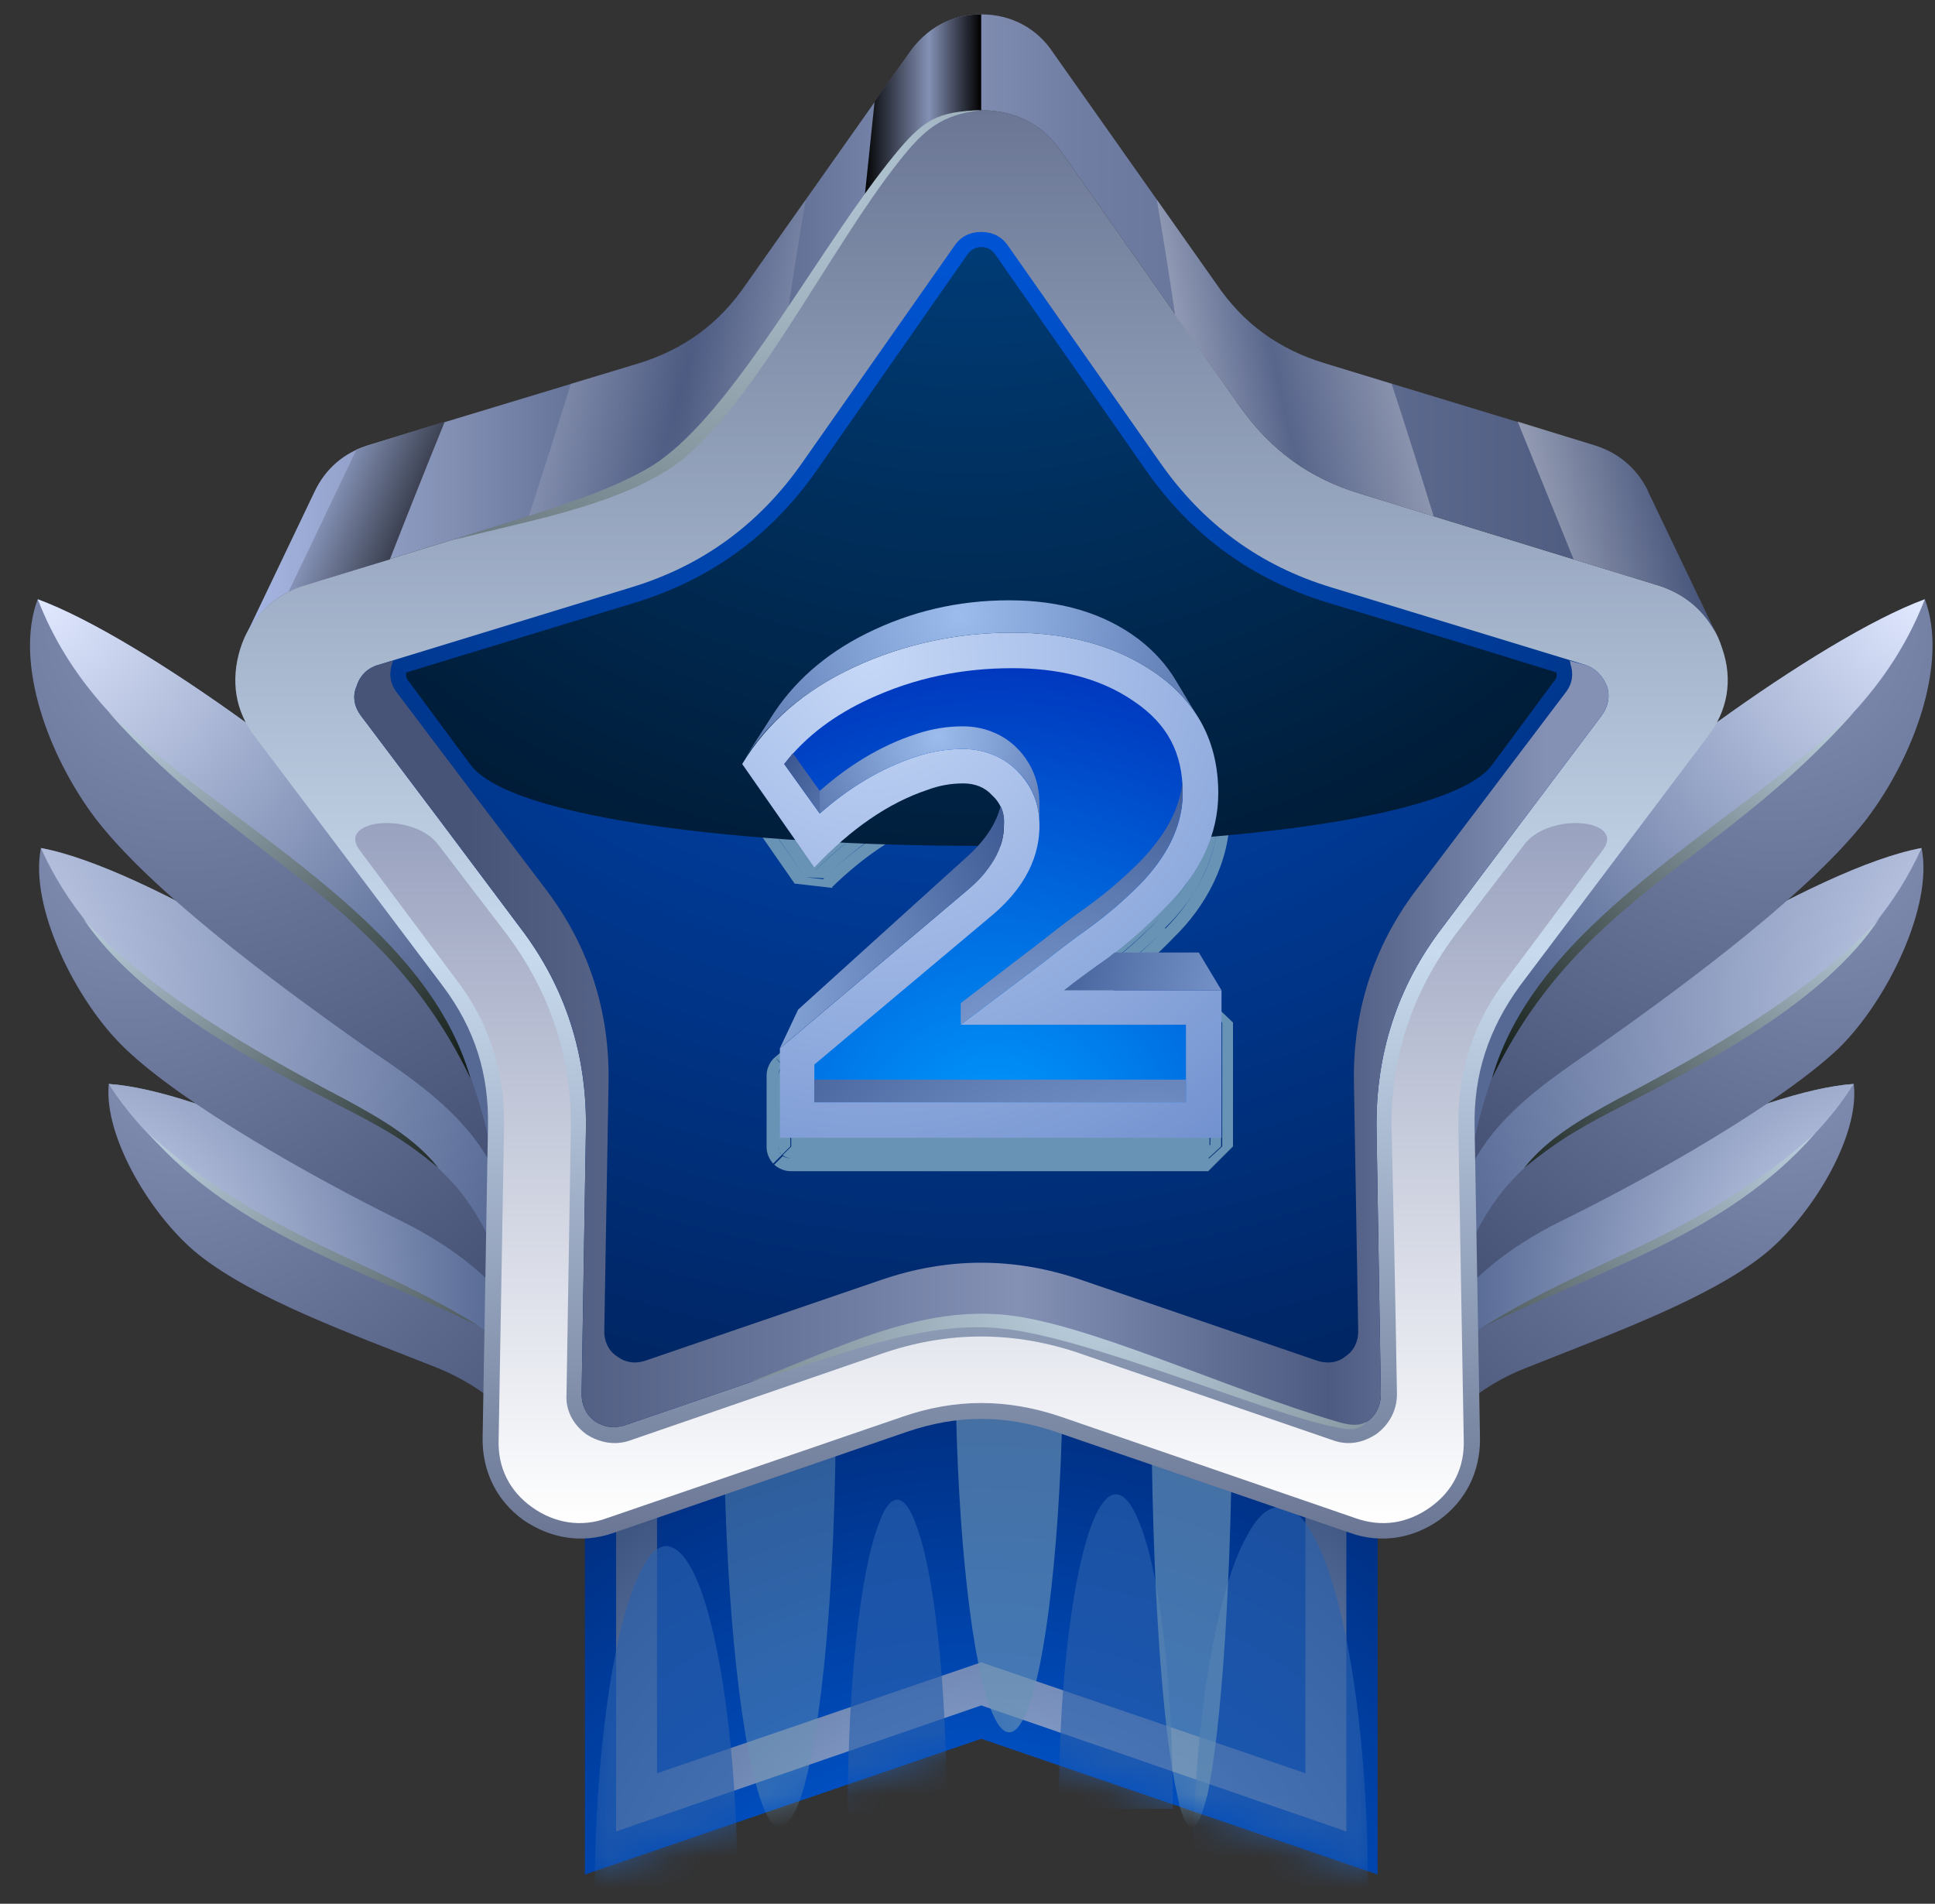<svg width="62" height="61" viewBox="0 0 62 61" fill="none" xmlns="http://www.w3.org/2000/svg">
<rect x="0" y="0" width="62" height="61" fill="#333333" stroke="none"/>
<path d="M18.74 37.147H44.141V60.063L31.441 55.714L18.74 60.063V37.147Z" fill="url(#paint0_radial_545_8272)"/>
<path fill-rule="evenodd" clip-rule="evenodd" d="M43.139 38.148V58.682L31.44 54.645L19.74 58.682V38.148H43.139ZM21.052 39.459V56.819L31.44 53.264L41.828 56.819V39.459H21.052Z" fill="url(#paint1_radial_545_8272)"/>
<mask id="mask0_545_8272" style="mask-type:luminance" maskUnits="userSpaceOnUse" x="18" y="37" width="27" height="24">
<path d="M18.75 37.157H44.144V60.077L31.447 55.707L18.75 60.077V37.157Z" fill="white"/>
</mask>
<g mask="url(#mask0_545_8272)">
<path style="mix-blend-mode:screen" opacity="0.65" d="M22.226 50.399C21.95 49.847 21.674 49.571 21.363 49.537C21.363 51.538 21.363 55.852 21.363 60.856C22.122 60.856 22.882 60.856 23.641 60.856C23.641 56.163 23.054 52.09 22.226 50.399ZM21.363 49.537C20.949 49.537 20.673 50.054 20.5 50.399C19.672 52.09 19.051 56.163 19.051 60.856C19.833 60.856 20.604 60.856 21.363 60.856C21.363 55.852 21.363 51.538 21.363 49.537Z" fill="url(#paint2_linear_545_8272)"/>
<path style="mix-blend-mode:screen" opacity="0.65" d="M29.336 48.812C29.164 48.329 28.957 48.053 28.75 48.053C28.75 49.813 28.75 53.678 28.75 58.096C29.279 58.096 29.808 58.096 30.337 58.096C30.337 53.92 29.923 50.296 29.336 48.812ZM28.75 48.053C28.474 48.053 28.267 48.501 28.163 48.812C27.576 50.296 27.162 53.92 27.162 58.096C27.691 58.096 28.221 58.096 28.75 58.096C28.75 53.678 28.75 49.813 28.75 48.053Z" fill="url(#paint3_linear_545_8272)"/>
<path style="mix-blend-mode:screen" opacity="0.65" d="M42.07 49.191C41.76 48.605 41.415 48.294 41.035 48.294C41.035 50.434 41.035 55.127 41.035 60.546C41.978 60.546 42.91 60.546 43.831 60.546C43.831 55.438 43.106 51.02 42.07 49.191ZM41.035 48.294C40.517 48.26 40.172 48.812 39.965 49.191C38.93 51.02 38.205 55.438 38.205 60.546C39.148 60.546 40.092 60.546 41.035 60.546C41.035 55.127 41.035 50.434 41.035 48.294Z" fill="url(#paint4_linear_545_8272)"/>
<path style="mix-blend-mode:screen" opacity="0.65" d="M36.443 48.639C36.236 48.156 35.995 47.88 35.753 47.88C35.753 49.64 35.788 53.54 35.788 57.958C36.386 57.958 36.984 57.958 37.582 57.958C37.582 53.782 37.133 50.158 36.443 48.639ZM35.753 47.88C35.442 47.88 35.201 48.329 35.063 48.639C34.407 50.158 33.924 53.782 33.924 57.958C34.522 57.958 35.132 57.958 35.753 57.958C35.753 57.958 35.764 57.958 35.788 57.958C35.788 53.54 35.753 49.64 35.753 47.88Z" fill="url(#paint5_linear_545_8272)"/>
<path style="mix-blend-mode:multiply" opacity="0.45" d="M25.676 57.543C25.469 58.165 25.228 58.51 24.986 58.544C24.986 56.163 25.02 50.986 25.02 45.085C25.596 45.085 26.182 45.085 26.781 45.085C26.781 50.675 26.332 55.507 25.676 57.543ZM24.986 58.544C24.675 58.544 24.468 57.958 24.33 57.543C23.675 55.507 23.191 50.675 23.191 45.085C23.79 45.085 24.388 45.085 24.986 45.085C24.986 45.085 24.997 45.085 25.02 45.085C25.02 50.986 24.986 56.163 24.986 58.544Z" fill="url(#paint6_linear_545_8272)"/>
<path style="mix-blend-mode:multiply" opacity="0.65" d="M38.687 57.509C38.515 58.164 38.377 58.51 38.204 58.544C38.204 56.128 38.204 50.813 38.204 44.739C38.641 44.739 39.067 44.739 39.481 44.739C39.481 50.468 39.136 55.438 38.687 57.509ZM38.204 58.544C37.962 58.544 37.79 57.923 37.721 57.509C37.238 55.438 36.893 50.468 36.893 44.739C37.33 44.739 37.767 44.739 38.204 44.739C38.204 50.813 38.204 56.128 38.204 58.544Z" fill="url(#paint7_linear_545_8272)"/>
<path style="mix-blend-mode:multiply" opacity="0.65" d="M32.993 54.61C32.786 55.162 32.578 55.507 32.337 55.507C32.337 53.367 32.337 48.674 32.337 43.324C32.912 43.324 33.487 43.324 34.062 43.324C34.062 48.398 33.614 52.781 32.993 54.61ZM32.337 55.507C32.026 55.507 31.819 54.955 31.681 54.61C31.06 52.781 30.611 48.398 30.611 43.324C31.186 43.324 31.762 43.324 32.337 43.324C32.337 48.674 32.337 53.367 32.337 55.507Z" fill="url(#paint8_linear_545_8272)"/>
</g>
<path d="M14.702 39.459C15.254 39.839 16.497 40.667 16.738 41.737C17.256 43.842 17.981 45.878 19.189 48.294C17.912 47.466 17.084 46.12 16.221 45.257C15.6 44.636 14.806 44.153 14.046 43.842C11.251 42.738 8.179 41.633 6.385 40.218C4.866 39.011 3.313 36.422 3.486 34.731C6.523 34.938 12.459 37.906 14.702 39.459Z" fill="url(#paint9_radial_545_8272)"/>
<path d="M14.492 42.048C10.005 39.839 5.829 38.389 3.482 34.731C6.519 34.938 12.456 37.906 14.699 39.459C15.251 39.839 16.493 40.667 16.735 41.737C17.115 43.325 17.632 44.843 18.357 46.5C18.15 46.12 17.805 45.499 17.529 44.947C16.701 43.29 16.148 42.876 14.492 42.048Z" fill="url(#paint10_radial_545_8272)"/>
<path style="mix-blend-mode:screen" d="M15.357 42.496C11.94 40.356 8.454 39.632 4.762 36.319C7.557 39.528 11.595 40.667 15.357 42.496Z" fill="url(#paint11_radial_545_8272)"/>
<path d="M12.977 39.183C9.94 37.699 5.833 35.352 4.004 33.592C2.416 32.074 0.932 29.037 1.312 27.173C4.694 27.794 11.562 32.177 13.943 34.179C14.15 34.386 14.427 34.627 14.737 34.904C15.393 35.525 15.772 36.284 15.876 37.147C16.187 39.183 16.497 41.012 17.049 42.841C15.979 40.943 14.323 39.873 12.977 39.183Z" fill="url(#paint12_radial_545_8272)"/>
<path d="M11.662 35.697C6.244 32.902 2.965 30.831 1.309 27.173C4.691 27.794 11.559 32.177 13.94 34.179C14.147 34.386 14.423 34.628 14.734 34.904C15.389 35.525 15.769 36.284 15.873 37.147C16.183 39.183 16.494 41.012 17.046 42.841C16.011 40.633 15.769 39.425 14.665 38.079C14.009 37.319 12.835 36.284 11.662 35.697Z" fill="url(#paint13_radial_545_8272)"/>
<path style="mix-blend-mode:screen" d="M14.045 37.423C13.286 36.457 12.181 35.835 11.043 35.214C8.144 33.696 4.761 31.763 2.656 29.416C4.451 32.108 8.247 34.075 10.939 35.456C12.078 36.042 12.941 36.491 14.045 37.423Z" fill="url(#paint14_radial_545_8272)"/>
<path d="M15.944 37.768C15.15 35.801 13.148 34.524 11.733 33.558C8.592 31.349 4.831 28.519 3.071 26.241C1.552 24.239 0.448 21.237 1.207 19.201C4.589 20.443 11.388 25.482 13.735 28.139C14.287 28.795 14.943 30.072 15.15 30.831C15.288 31.452 15.391 32.039 15.495 32.591C15.633 33.523 15.702 34.42 15.771 35.318C15.817 36.169 15.874 36.986 15.944 37.768Z" fill="url(#paint15_radial_545_8272)"/>
<path d="M15.945 37.768C15.393 35.145 14.876 33.074 12.771 30.831C8.077 25.861 3.211 24.343 1.209 19.201C4.591 20.443 11.39 25.482 13.737 28.139C14.289 28.795 14.945 30.072 15.152 30.831C15.29 31.452 15.393 32.039 15.497 32.591C15.635 33.523 15.704 34.42 15.739 35.318C15.807 36.169 15.877 36.986 15.945 37.768Z" fill="url(#paint16_radial_545_8272)"/>
<path style="mix-blend-mode:screen" d="M15.078 34.558C13.629 29.485 7.486 26.621 3.482 22.824C7.762 27.656 12.283 28.761 15.078 34.558Z" fill="url(#paint17_radial_545_8272)"/>
<path d="M48.18 39.459C47.628 39.839 46.42 40.667 46.144 41.737C45.626 43.842 44.901 45.878 43.693 48.294C44.97 47.466 45.799 46.12 46.661 45.257C47.283 44.636 48.076 44.153 48.87 43.842C51.631 42.738 54.703 41.633 56.497 40.218C58.016 39.011 59.603 36.422 59.396 34.731C56.394 34.938 50.423 37.906 48.18 39.459Z" fill="url(#paint18_radial_545_8272)"/>
<path d="M48.386 42.048C52.872 39.839 57.083 38.389 59.395 34.731C56.392 34.938 50.422 37.906 48.178 39.459C47.626 39.839 46.418 40.667 46.142 41.737C45.763 43.325 45.279 44.843 44.555 46.5C44.727 46.12 45.072 45.499 45.349 44.947C46.177 43.29 46.729 42.876 48.386 42.048Z" fill="url(#paint19_radial_545_8272)"/>
<path style="mix-blend-mode:screen" d="M47.56 42.496C50.943 40.356 54.428 39.632 58.156 36.319C55.36 39.528 51.288 40.667 47.56 42.496Z" fill="url(#paint20_radial_545_8272)"/>
<path d="M49.905 39.183C52.942 37.699 57.049 35.352 58.913 33.592C60.466 32.074 61.95 29.037 61.57 27.173C58.188 27.794 51.32 32.177 48.973 34.179C48.732 34.386 48.456 34.628 48.179 34.904C47.489 35.525 47.11 36.284 47.006 37.147C46.73 39.183 46.385 41.012 45.867 42.841C46.903 40.943 48.559 39.873 49.905 39.183Z" fill="url(#paint21_radial_545_8272)"/>
<path d="M51.251 35.697C56.635 32.902 59.913 30.831 61.57 27.173C58.188 27.794 51.32 32.177 48.973 34.179C48.732 34.386 48.456 34.628 48.179 34.904C47.489 35.525 47.11 36.284 47.006 37.147C46.73 39.183 46.385 41.012 45.867 42.841C46.868 40.633 47.11 39.425 48.214 38.079C48.87 37.319 50.043 36.284 51.251 35.697Z" fill="url(#paint22_radial_545_8272)"/>
<path style="mix-blend-mode:screen" d="M48.836 37.423C49.595 36.457 50.7 35.835 51.839 35.214C54.737 33.696 58.12 31.763 60.225 29.416C58.465 32.108 54.634 34.075 51.942 35.456C50.803 36.042 49.975 36.491 48.836 37.423Z" fill="url(#paint23_radial_545_8272)"/>
<path d="M46.973 37.768C47.732 35.801 49.768 34.524 51.149 33.558C54.289 31.349 58.051 28.519 59.811 26.241C61.33 24.239 62.434 21.237 61.675 19.201C58.292 20.443 51.494 25.482 49.147 28.139C48.595 28.795 47.939 30.072 47.766 30.831C47.594 31.452 47.49 32.039 47.421 32.591C47.249 33.523 47.18 34.42 47.145 35.318C47.076 36.169 47.019 36.986 46.973 37.768Z" fill="url(#paint24_radial_545_8272)"/>
<path d="M46.973 37.768C47.49 35.145 48.008 33.074 50.113 30.831C54.841 25.861 59.673 24.343 61.675 19.201C58.292 20.443 51.494 25.482 49.147 28.139C48.595 28.795 47.939 30.072 47.766 30.831C47.594 31.452 47.49 32.039 47.421 32.591C47.249 33.523 47.18 34.42 47.145 35.318C47.076 36.169 47.019 36.986 46.973 37.768Z" fill="url(#paint25_radial_545_8272)"/>
<path style="mix-blend-mode:screen" d="M47.803 34.558C49.252 29.485 55.395 26.621 59.399 22.824C55.119 27.656 50.598 28.761 47.803 34.558Z" fill="url(#paint26_radial_545_8272)"/>
<path d="M33.996 4.844L39.725 13.023C40.725 14.438 41.968 15.335 43.59 15.819L53.115 18.752C54.151 19.063 54.875 19.787 55.186 20.788C55.531 21.789 55.358 22.79 54.703 23.618L48.698 31.59C47.697 32.971 47.214 34.42 47.248 36.111L47.421 46.12C47.421 47.155 46.972 48.087 46.109 48.708C45.281 49.295 44.246 49.468 43.279 49.123L33.823 45.878C32.201 45.326 30.683 45.326 29.06 45.878L19.639 49.123C18.638 49.468 17.637 49.295 16.774 48.708C15.911 48.087 15.463 47.155 15.463 46.12L15.635 36.111C15.67 34.42 15.221 32.971 14.186 31.59L8.181 23.618C7.525 22.79 7.387 21.789 7.698 20.788C8.008 19.787 8.767 19.063 9.768 18.752L19.294 15.819C20.916 15.335 22.193 14.438 23.159 13.023L28.888 4.844C29.475 3.981 30.406 3.532 31.442 3.532C32.512 3.532 33.409 3.981 33.996 4.844Z" fill="url(#paint27_linear_545_8272)"/>
<path d="M30.578 7.881L25.711 14.818C24.331 16.797 22.502 18.131 20.224 18.821L12.114 21.306C11.768 21.41 11.527 21.651 11.423 21.996C11.285 22.307 11.354 22.652 11.561 22.928C13.264 25.183 14.967 27.449 16.669 29.727C18.119 31.625 18.809 33.799 18.774 36.181C18.728 39.011 18.682 41.84 18.636 44.67C18.636 45.016 18.774 45.326 19.05 45.533C19.361 45.74 19.672 45.775 20.017 45.671L28.058 42.91C30.313 42.128 32.568 42.128 34.822 42.91L42.864 45.671C43.209 45.775 43.554 45.74 43.83 45.533C44.106 45.326 44.244 45.016 44.244 44.67C44.198 41.84 44.152 39.011 44.106 36.181C44.072 33.799 44.762 31.625 46.211 29.727L51.319 22.928C51.526 22.652 51.595 22.307 51.492 21.996C51.354 21.651 51.112 21.41 50.801 21.306C48.087 20.478 45.371 19.649 42.657 18.821C40.379 18.131 38.55 16.797 37.169 14.818L32.303 7.881C32.096 7.57 31.785 7.432 31.44 7.432C31.095 7.432 30.785 7.57 30.578 7.881Z" fill="url(#paint28_radial_545_8272)"/>
<g style="mix-blend-mode:multiply">
<path d="M25.36 36.767V34.455L31.192 29.554C32.089 28.795 32.538 28.001 32.538 27.139C32.538 26.655 32.377 26.253 32.055 25.931C31.733 25.609 31.33 25.448 30.847 25.448C30.41 25.448 29.996 25.517 29.605 25.655C28.397 26.034 27.223 26.794 26.119 27.898L24.221 25.171C24.98 23.998 26.084 23.101 27.499 22.41C29.052 21.72 30.709 21.375 32.434 21.375C34.16 21.375 35.61 21.755 36.783 22.549C38.025 23.446 38.647 24.585 38.647 26.138C38.647 27.311 38.094 28.485 37.059 29.52C36.484 30.095 35.897 30.601 35.299 31.038C34.701 31.499 34.229 31.855 33.884 32.108L32.987 32.798H38.75V36.767H25.36Z" fill="#6993B5"/>
<path fill-rule="evenodd" clip-rule="evenodd" d="M24.805 37.32C24.989 37.136 25.081 37.044 25.081 37.044C25.012 36.974 24.943 36.871 24.943 36.767C24.943 36.767 24.817 36.767 24.563 36.767C24.563 36.974 24.667 37.182 24.805 37.32ZM24.563 36.767C24.817 36.767 24.943 36.767 24.943 36.767C24.943 36.008 24.943 35.249 24.943 34.49C24.943 34.49 24.817 34.49 24.563 34.49C24.563 35.249 24.563 36.008 24.563 36.767ZM24.84 33.868C24.667 34.007 24.563 34.248 24.563 34.455V34.49C24.817 34.49 24.943 34.49 24.943 34.49V34.455C24.943 34.352 25.012 34.248 25.081 34.179C25.081 34.179 25.001 34.075 24.84 33.868ZM24.84 33.868C25.024 34.075 25.116 34.179 25.116 34.179C27.071 32.523 29.015 30.877 30.948 29.244C30.948 29.244 30.868 29.152 30.706 28.968C28.751 30.601 26.795 32.235 24.84 33.868ZM30.706 28.968C30.868 29.152 30.948 29.244 30.948 29.244C30.971 29.244 30.983 29.244 30.983 29.244C30.983 29.244 30.891 29.152 30.706 28.968ZM30.706 28.968C30.891 29.152 30.983 29.244 30.983 29.244C31.638 28.692 32.191 27.932 32.156 27.139C32.156 27.139 32.029 27.139 31.776 27.139C31.776 27.794 31.362 28.416 30.706 28.968ZM31.776 27.139C32.029 27.139 32.156 27.139 32.156 27.139C32.156 26.759 32.053 26.448 31.811 26.172C31.811 26.172 31.719 26.264 31.535 26.448C31.707 26.655 31.776 26.828 31.776 27.139ZM31.535 26.448C31.719 26.264 31.811 26.172 31.811 26.172C31.811 26.172 31.799 26.172 31.776 26.172C31.776 26.172 31.696 26.264 31.535 26.448ZM31.5 26.448C31.684 26.264 31.776 26.172 31.776 26.172C31.535 25.931 31.224 25.793 30.845 25.793C30.845 25.793 30.845 25.931 30.845 26.207C31.121 26.207 31.328 26.276 31.5 26.448ZM30.845 26.207C30.845 25.931 30.845 25.793 30.845 25.793C30.453 25.793 30.074 25.862 29.706 26C29.706 26 29.752 26.115 29.844 26.345C30.166 26.253 30.499 26.207 30.845 26.207ZM29.844 26.345C29.752 26.115 29.706 26 29.706 26C29.706 26 29.74 26.115 29.809 26.345C29.832 26.345 29.844 26.345 29.844 26.345ZM29.809 26.345C29.74 26.115 29.706 26 29.706 26C28.463 26.414 27.359 27.208 26.392 28.14C26.392 28.14 26.485 28.232 26.669 28.416C27.601 27.518 28.636 26.759 29.809 26.345ZM25.461 28.312L26.669 28.45V28.416C26.485 28.232 26.392 28.14 26.392 28.14V28.174L25.806 28.105C25.806 28.105 25.691 28.174 25.461 28.312ZM25.461 28.312C25.691 28.174 25.806 28.105 25.806 28.105C25.162 27.185 24.517 26.276 23.873 25.378C23.873 25.378 23.77 25.448 23.563 25.586C24.207 26.506 24.84 27.415 25.461 28.312ZM23.563 24.723C23.39 24.964 23.355 25.309 23.563 25.586C23.77 25.448 23.873 25.378 23.873 25.378V25.344C23.77 25.241 23.804 25.068 23.873 24.93C23.873 24.93 23.77 24.861 23.563 24.723ZM23.563 24.723C23.77 24.861 23.873 24.93 23.873 24.93C24.701 23.653 25.978 22.687 27.324 22.065C27.324 22.065 27.267 21.939 27.152 21.686C25.737 22.341 24.425 23.342 23.563 24.723ZM27.152 21.686C27.267 21.939 27.324 22.065 27.324 22.065C27.324 22.065 27.324 22.054 27.324 22.031C27.324 22.031 27.278 21.916 27.186 21.686C27.163 21.686 27.152 21.686 27.152 21.686ZM27.186 21.686C27.278 21.916 27.324 22.031 27.324 22.031C28.912 21.306 30.672 20.927 32.398 20.927C32.398 20.927 32.398 20.8 32.398 20.547C30.637 20.547 28.808 20.927 27.186 21.686ZM32.398 20.547C32.398 20.8 32.398 20.927 32.398 20.927C32.421 20.927 32.432 20.927 32.432 20.927C32.432 20.927 32.432 20.8 32.432 20.547C32.432 20.547 32.421 20.547 32.398 20.547ZM32.432 20.547C32.432 20.8 32.432 20.927 32.432 20.927C33.985 20.927 35.642 21.272 36.953 22.203C36.953 22.203 37.034 22.1 37.195 21.893C35.745 20.892 34.054 20.547 32.432 20.547ZM37.195 21.893C37.034 22.1 36.953 22.203 36.953 22.203C36.976 22.203 36.988 22.203 36.988 22.203C36.988 22.203 37.057 22.1 37.195 21.893ZM38.851 23.688C38.472 22.963 37.85 22.341 37.195 21.893C37.057 22.1 36.988 22.203 36.988 22.203C37.609 22.652 38.161 23.204 38.506 23.895C38.851 24.55 39.024 25.344 39.024 26.069C39.024 26.069 39.15 26.069 39.404 26.069C39.404 25.309 39.231 24.447 38.851 23.688ZM39.404 26.069C39.15 26.069 39.024 26.069 39.024 26.069C39.024 26.092 39.024 26.103 39.024 26.103C39.024 26.103 39.15 26.103 39.404 26.103C39.404 26.103 39.404 26.092 39.404 26.069ZM39.404 26.103C39.15 26.103 39.024 26.103 39.024 26.103C39.024 27.518 38.265 28.83 37.333 29.762C37.333 29.762 37.425 29.854 37.609 30.038C38.61 29.071 39.404 27.656 39.404 26.103ZM37.609 30.038C37.425 29.854 37.333 29.762 37.333 29.762C36.781 30.314 36.194 30.866 35.538 31.315C35.538 31.315 35.619 31.418 35.78 31.625C36.435 31.142 37.057 30.624 37.609 30.038ZM35.78 31.625C35.619 31.418 35.538 31.315 35.538 31.315C35.538 31.315 35.619 31.43 35.78 31.66C35.78 31.637 35.78 31.625 35.78 31.625ZM35.78 31.66C35.619 31.43 35.538 31.315 35.538 31.315C35.216 31.568 34.894 31.809 34.572 32.039C34.572 32.039 34.813 32.028 35.297 32.005C35.331 31.97 35.09 32.143 35.78 31.66ZM35.297 32.005C34.514 32.258 34.123 32.385 34.123 32.385C35.665 32.385 37.195 32.385 38.713 32.385C38.713 32.385 38.713 32.258 38.713 32.005C37.563 32.005 36.424 32.005 35.297 32.005ZM35.849 33.178C35.366 33.178 34.883 33.178 34.399 33.178C34.169 33.178 33.928 33.178 33.675 33.178C33.559 33.178 33.444 33.178 33.329 33.178C33.26 33.178 33.203 33.178 33.157 33.178C33.134 33.178 33.099 33.178 33.053 33.178C33.053 33.178 33.042 33.178 33.019 33.178C33.019 33.178 33.007 33.178 32.984 33.178C33.191 33.799 32.674 32.315 32.743 32.453C32.743 32.453 32.662 32.35 32.501 32.143C32.398 31.867 33.398 34.8 32.984 33.558C33.007 33.558 33.019 33.558 33.019 33.558C33.042 33.558 33.053 33.558 33.053 33.558C33.099 33.558 33.134 33.558 33.157 33.558C33.203 33.558 33.26 33.558 33.329 33.558C33.444 33.558 33.559 33.558 33.675 33.558C33.928 33.558 34.169 33.558 34.399 33.558C34.883 33.558 35.366 33.558 35.849 33.558C36.539 33.558 37.241 33.558 37.954 33.558C38.207 33.305 38.334 33.178 38.334 33.178C37.505 33.178 36.677 33.178 35.849 33.178ZM35.538 31.315C35.469 31.223 35.389 31.119 35.297 31.004C34.836 31.372 34.365 31.729 33.882 32.074C34.112 32.074 34.342 32.062 34.572 32.039C34.894 31.809 35.216 31.568 35.538 31.315ZM39.507 32.764L38.713 32.005C38.713 32.258 38.713 32.385 38.713 32.385L39.127 32.764C39.127 32.764 39.254 32.764 39.507 32.764ZM39.507 32.764C39.254 32.764 39.127 32.764 39.127 32.764C39.127 34.099 39.127 35.422 39.127 36.733C39.127 36.733 39.254 36.733 39.507 36.733C39.507 35.422 39.507 34.099 39.507 32.764ZM38.713 37.527L39.507 36.733C39.254 36.733 39.127 36.733 39.127 36.733L38.713 37.113C38.713 37.113 38.713 37.251 38.713 37.527ZM38.713 37.527C38.713 37.251 38.713 37.113 38.713 37.113C34.25 37.113 29.786 37.113 25.323 37.113C25.323 37.113 25.323 37.251 25.323 37.527C29.786 37.527 34.25 37.527 38.713 37.527ZM25.323 37.527C25.323 37.251 25.323 37.113 25.323 37.113C25.219 37.113 25.116 37.078 25.047 37.009C25.047 37.009 24.955 37.101 24.77 37.285C24.909 37.423 25.116 37.527 25.323 37.527ZM25.047 37.009C25.139 36.917 25.231 36.825 25.323 36.733C25.208 36.733 25.081 36.733 24.943 36.733C24.943 36.837 24.978 36.94 25.047 37.009ZM24.943 36.733C25.081 36.733 25.208 36.733 25.323 36.733C25.323 35.974 25.323 35.214 25.323 34.455C25.208 34.455 25.081 34.455 24.943 34.455C24.943 35.214 24.943 35.974 24.943 36.733ZM25.081 34.145C25.012 34.214 24.943 34.317 24.943 34.455C25.081 34.455 25.208 34.455 25.323 34.455V34.421C25.254 34.329 25.173 34.237 25.081 34.145ZM25.081 34.145C25.173 34.237 25.265 34.329 25.357 34.421C27.29 32.787 29.234 31.154 31.19 29.52C31.121 29.428 31.04 29.336 30.948 29.244C28.992 30.877 27.037 32.511 25.081 34.145ZM30.948 29.244C31.04 29.336 31.121 29.428 31.19 29.52C31.19 29.52 31.201 29.52 31.224 29.52C31.132 29.428 31.04 29.324 30.948 29.209C30.948 29.209 30.948 29.221 30.948 29.244ZM30.948 29.209C31.04 29.324 31.132 29.428 31.224 29.52C31.914 28.933 32.536 28.105 32.536 27.139C32.421 27.139 32.294 27.139 32.156 27.139C32.156 27.932 31.638 28.657 30.948 29.209ZM32.156 27.139C32.294 27.139 32.421 27.139 32.536 27.139C32.536 27.116 32.536 27.104 32.536 27.104C32.421 27.104 32.294 27.104 32.156 27.104C32.156 27.104 32.156 27.116 32.156 27.139ZM32.156 27.104C32.294 27.104 32.421 27.104 32.536 27.104C32.57 26.655 32.398 26.207 32.053 25.896C31.96 25.988 31.868 26.08 31.776 26.172C32.053 26.414 32.156 26.724 32.156 27.104ZM31.776 26.172C31.868 26.08 31.96 25.988 32.053 25.896C31.742 25.586 31.293 25.413 30.845 25.413C30.845 25.528 30.845 25.655 30.845 25.793C31.224 25.793 31.535 25.931 31.776 26.172ZM30.845 25.793C30.845 25.655 30.845 25.528 30.845 25.413C30.407 25.413 29.993 25.482 29.602 25.62C29.648 25.735 29.683 25.85 29.706 25.965C30.074 25.85 30.453 25.793 30.845 25.793ZM29.706 25.965C29.683 25.85 29.648 25.735 29.602 25.62C29.602 25.62 29.591 25.62 29.568 25.62C29.614 25.735 29.66 25.85 29.706 25.965ZM29.706 25.965C29.66 25.85 29.614 25.735 29.568 25.62C28.256 26.034 27.117 26.897 26.116 27.863C26.209 27.955 26.3 28.047 26.392 28.14C27.359 27.208 28.463 26.379 29.706 25.965ZM25.806 28.105L26.392 28.14C26.3 28.047 26.209 27.955 26.116 27.863C26.001 27.932 25.898 28.013 25.806 28.105ZM25.806 28.105C25.898 28.013 26.001 27.932 26.116 27.863C25.472 26.966 24.84 26.057 24.218 25.137C24.103 25.206 24 25.287 23.908 25.378C24.529 26.276 25.162 27.185 25.806 28.105ZM23.873 24.93C23.804 25.033 23.804 25.206 23.873 25.344L23.908 25.378C24 25.287 24.103 25.206 24.218 25.137C24.103 25.068 23.988 24.999 23.873 24.93ZM23.873 24.895C23.988 24.987 24.103 25.068 24.218 25.137C25.012 23.929 26.186 22.997 27.497 22.41C27.428 22.273 27.37 22.146 27.324 22.031C25.978 22.652 24.736 23.618 23.873 24.895ZM27.324 22.031C27.37 22.146 27.428 22.273 27.497 22.41C27.497 22.387 27.497 22.376 27.497 22.376C27.451 22.261 27.405 22.146 27.359 22.031C27.336 22.031 27.324 22.031 27.324 22.031ZM27.359 22.031C27.405 22.146 27.451 22.261 27.497 22.376C29.05 21.686 30.741 21.306 32.432 21.306C32.432 21.191 32.432 21.065 32.432 20.927C30.672 20.927 28.912 21.306 27.359 22.031ZM32.432 20.927C32.432 21.065 32.432 21.191 32.432 21.306C33.951 21.306 35.504 21.651 36.746 22.514C36.815 22.399 36.896 22.296 36.988 22.203C35.642 21.272 33.985 20.927 32.432 20.927ZM36.988 22.203C36.896 22.296 36.815 22.399 36.746 22.514C36.746 22.514 36.758 22.514 36.781 22.514C36.85 22.422 36.919 22.319 36.988 22.203ZM38.506 23.86C38.161 23.17 37.609 22.618 36.988 22.203C36.919 22.319 36.85 22.422 36.781 22.514C37.333 22.928 37.85 23.446 38.161 24.067C38.506 24.688 38.644 25.378 38.644 26.069C38.759 26.069 38.886 26.069 39.024 26.069C39.024 25.344 38.886 24.55 38.506 23.86ZM39.024 26.069C38.886 26.069 38.759 26.069 38.644 26.069C38.644 26.069 38.644 26.08 38.644 26.103C38.759 26.103 38.886 26.103 39.024 26.103C39.024 26.08 39.024 26.069 39.024 26.069ZM39.024 26.103C38.886 26.103 38.759 26.103 38.644 26.103C38.644 27.38 37.954 28.588 37.057 29.485C37.149 29.555 37.241 29.635 37.333 29.727C38.299 28.795 39.024 27.518 39.024 26.103ZM37.333 29.727C37.241 29.635 37.149 29.555 37.057 29.485C37.149 29.578 37.241 29.669 37.333 29.762C37.333 29.762 37.333 29.75 37.333 29.727ZM37.333 29.762C37.241 29.669 37.149 29.578 37.057 29.485C36.528 30.038 35.952 30.544 35.331 31.004C35.4 31.096 35.469 31.2 35.538 31.315C36.194 30.831 36.781 30.314 37.333 29.762ZM35.538 31.315C35.469 31.2 35.4 31.096 35.331 31.004C35.331 31.004 35.32 31.004 35.297 31.004C35.389 31.119 35.469 31.223 35.538 31.315ZM35.297 31.004C35.228 30.912 35.159 30.808 35.09 30.693C34.606 31.061 34.123 31.418 33.64 31.763C33.732 31.855 33.813 31.959 33.882 32.074C34.365 31.729 34.836 31.372 35.297 31.004ZM34.606 32.039C34.353 32.039 34.112 32.051 33.882 32.074C34.112 32.074 34.342 32.062 34.572 32.039H34.606ZM34.606 32.039C34.376 32.062 34.146 32.074 33.916 32.074C33.617 32.304 33.318 32.534 33.019 32.764C33.41 32.626 33.79 32.499 34.158 32.385C34.319 32.269 34.468 32.154 34.606 32.039ZM33.019 32.764C32.927 32.672 32.846 32.569 32.777 32.453C32.708 32.315 33.226 33.765 33.019 33.144C33.042 33.144 33.053 33.144 33.053 33.144C33.076 33.144 33.088 33.144 33.088 33.144C33.134 33.144 33.168 33.144 33.191 33.144C33.237 33.144 33.295 33.144 33.364 33.144C33.479 33.144 33.594 33.144 33.709 33.144C33.962 33.144 34.204 33.144 34.434 33.144C34.917 33.144 35.4 33.144 35.883 33.144C36.712 33.144 37.54 33.144 38.368 33.144C38.483 33.029 38.61 32.902 38.748 32.764C36.838 32.764 34.928 32.764 33.019 32.764ZM34.158 32.385C33.79 32.499 33.41 32.626 33.019 32.764C34.928 32.764 36.838 32.764 38.748 32.764C38.748 32.649 38.748 32.523 38.748 32.385C37.229 32.385 35.699 32.385 34.158 32.385ZM39.162 32.764L38.748 32.385C38.748 32.523 38.748 32.649 38.748 32.764C38.886 32.764 39.024 32.764 39.162 32.764ZM39.162 32.764C39.024 32.764 38.886 32.764 38.748 32.764C38.748 34.075 38.748 35.398 38.748 36.733C38.886 36.733 39.024 36.733 39.162 36.733C39.162 35.398 39.162 34.075 39.162 32.764ZM38.748 37.113L39.162 36.733C39.024 36.733 38.886 36.733 38.748 36.733C38.748 36.871 38.748 36.998 38.748 37.113ZM38.748 37.113C38.748 36.998 38.748 36.871 38.748 36.733C34.284 36.733 29.821 36.733 25.357 36.733C25.357 36.871 25.357 36.998 25.357 37.113C29.821 37.113 34.284 37.113 38.748 37.113ZM25.357 37.113C25.357 36.998 25.357 36.871 25.357 36.733C25.265 36.825 25.173 36.917 25.081 37.009C25.15 37.078 25.254 37.113 25.357 37.113ZM25.357 36.733C25.495 36.595 25.622 36.468 25.737 36.353C25.737 35.778 25.737 35.203 25.737 34.628C25.622 34.559 25.495 34.501 25.357 34.455C25.357 35.214 25.357 35.974 25.357 36.733ZM38.748 36.733C38.633 36.595 38.506 36.468 38.368 36.353C34.158 36.353 29.947 36.353 25.737 36.353C25.622 36.468 25.495 36.595 25.357 36.733C29.821 36.733 34.284 36.733 38.748 36.733ZM25.357 34.421V34.455C25.495 34.501 25.622 34.559 25.737 34.628H25.771C25.633 34.559 25.495 34.49 25.357 34.421ZM25.392 34.421C25.507 34.49 25.633 34.547 25.771 34.593C27.681 33.006 29.591 31.418 31.5 29.831C31.408 29.715 31.316 29.612 31.224 29.52C29.268 31.154 27.324 32.787 25.392 34.421ZM31.224 29.52C31.316 29.612 31.408 29.715 31.5 29.831C31.5 29.831 31.5 29.819 31.5 29.796C31.408 29.704 31.328 29.612 31.259 29.52C31.236 29.52 31.224 29.52 31.224 29.52ZM31.259 29.52C31.328 29.612 31.408 29.704 31.5 29.796C32.26 29.175 32.984 28.243 32.984 27.104C32.846 27.104 32.708 27.104 32.57 27.104C32.57 28.07 31.949 28.933 31.259 29.52ZM32.57 27.104C32.708 27.104 32.846 27.104 32.984 27.104C32.984 26.587 32.777 26 32.363 25.62C32.271 25.712 32.179 25.804 32.087 25.896C32.432 26.207 32.605 26.655 32.57 27.104ZM32.087 25.896C32.179 25.804 32.271 25.712 32.363 25.62C32.363 25.62 32.363 25.609 32.363 25.586C32.271 25.678 32.179 25.77 32.087 25.862C32.087 25.885 32.087 25.896 32.087 25.896ZM32.087 25.862C32.179 25.77 32.271 25.678 32.363 25.586C31.983 25.206 31.397 24.999 30.879 24.999C30.879 25.137 30.879 25.275 30.879 25.413C31.328 25.413 31.776 25.551 32.087 25.862ZM30.879 25.413C30.879 25.275 30.879 25.137 30.879 24.999C30.396 24.999 29.947 25.102 29.499 25.241C29.545 25.355 29.591 25.471 29.637 25.586C30.028 25.471 30.442 25.413 30.879 25.413ZM29.637 25.586C29.591 25.471 29.545 25.355 29.499 25.241C29.545 25.355 29.579 25.482 29.602 25.62C29.625 25.62 29.637 25.609 29.637 25.586ZM29.602 25.62C29.579 25.482 29.545 25.355 29.499 25.241C28.808 25.482 28.153 25.793 27.531 26.207C27.232 26.414 26.945 26.633 26.669 26.863C26.577 26.932 26.485 27.012 26.392 27.104C26.346 27.15 26.289 27.208 26.22 27.277C26.197 27.461 26.174 27.656 26.151 27.863C27.152 26.897 28.291 26.034 29.602 25.62ZM26.151 27.863C26.174 27.656 26.197 27.461 26.22 27.277C25.714 26.564 25.219 25.85 24.736 25.137C24.575 25.137 24.414 25.137 24.253 25.137C24.874 26.034 25.507 26.943 26.151 27.863ZM24.253 25.102C24.414 25.125 24.575 25.137 24.736 25.137C24.782 25.045 24.828 24.964 24.874 24.895C24.978 24.792 25.081 24.654 25.185 24.516C25.415 24.263 25.668 24.033 25.944 23.826C26.462 23.377 27.048 23.032 27.704 22.756C27.635 22.618 27.578 22.491 27.531 22.376C26.22 22.997 25.047 23.895 24.253 25.102ZM27.531 22.376C27.578 22.491 27.635 22.618 27.704 22.756C27.704 22.733 27.704 22.721 27.704 22.721C27.658 22.606 27.601 22.491 27.531 22.376ZM27.531 22.376C27.601 22.491 27.658 22.606 27.704 22.721C29.188 22.031 30.81 21.686 32.467 21.72C32.467 21.582 32.467 21.444 32.467 21.306C30.776 21.306 29.084 21.686 27.531 22.376ZM32.467 21.306C32.467 21.444 32.467 21.582 32.467 21.72C33.916 21.686 35.4 22.031 36.574 22.825C36.643 22.733 36.712 22.629 36.781 22.514C35.538 21.651 33.985 21.306 32.467 21.306ZM36.781 22.514C36.712 22.629 36.643 22.733 36.574 22.825C36.643 22.733 36.723 22.629 36.815 22.514C36.792 22.514 36.781 22.514 36.781 22.514ZM38.196 24.033C37.885 23.411 37.367 22.928 36.815 22.514C36.723 22.629 36.643 22.733 36.574 22.825C37.126 23.204 37.574 23.688 37.85 24.24C38.161 24.792 38.265 25.413 38.265 26.069C38.403 26.069 38.541 26.069 38.679 26.069C38.679 25.378 38.541 24.654 38.196 24.033ZM38.679 26.069C38.541 26.069 38.403 26.069 38.265 26.069C38.299 27.242 37.678 28.347 36.815 29.175C36.907 29.267 36.999 29.359 37.091 29.451C37.989 28.588 38.679 27.38 38.679 26.069ZM37.091 29.451C36.999 29.359 36.907 29.267 36.815 29.175C36.815 29.198 36.815 29.209 36.815 29.209C36.907 29.301 36.999 29.393 37.091 29.485C37.091 29.485 37.091 29.474 37.091 29.451ZM37.091 29.485C36.999 29.393 36.907 29.301 36.815 29.209C36.286 29.738 35.722 30.233 35.124 30.693C35.193 30.785 35.274 30.889 35.366 31.004C35.987 30.544 36.562 30.038 37.091 29.485ZM35.366 31.004C35.274 30.889 35.193 30.785 35.124 30.693C35.193 30.785 35.262 30.889 35.331 31.004C35.354 31.004 35.366 31.004 35.366 31.004ZM35.331 31.97C34.848 32.016 34.606 32.039 34.606 32.039C34.468 32.154 34.33 32.258 34.192 32.35C34.192 32.35 34.572 32.223 35.331 31.97ZM33.916 32.074C33.847 31.959 33.767 31.855 33.675 31.763C33.744 31.878 33.824 31.982 33.916 32.074ZM33.916 32.074C33.824 31.982 33.744 31.878 33.675 31.763C33.375 31.993 33.076 32.223 32.777 32.453C32.869 32.545 32.95 32.649 33.019 32.764C33.318 32.534 33.617 32.304 33.916 32.074ZM34.192 32.35C33.801 32.488 33.41 32.626 33.019 32.764C33.41 32.626 33.79 32.499 34.158 32.385L34.192 32.35ZM38.782 32.73C38.644 32.868 38.518 32.994 38.403 33.109C38.541 32.994 38.667 32.868 38.782 32.73ZM38.782 32.73C38.667 32.868 38.541 32.994 38.403 33.109C38.403 34.168 38.403 35.226 38.403 36.284C38.541 36.422 38.667 36.549 38.782 36.664C38.782 35.352 38.782 34.041 38.782 32.73ZM38.782 36.664C38.667 36.549 38.541 36.422 38.403 36.284V36.319C38.541 36.434 38.667 36.56 38.782 36.698C38.782 36.698 38.782 36.687 38.782 36.664ZM25.806 36.319C25.806 36.319 25.932 36.181 26.186 35.905C26.186 35.536 26.186 35.157 26.186 34.766C25.932 34.651 25.806 34.593 25.806 34.593C25.806 35.168 25.806 35.744 25.806 36.319ZM38.403 36.319C38.403 36.319 38.276 36.181 38.023 35.905C34.066 35.905 30.12 35.905 26.186 35.905C25.932 36.181 25.806 36.319 25.806 36.319C29.993 36.319 34.192 36.319 38.403 36.319ZM25.806 34.593C25.806 34.593 25.932 34.651 26.186 34.766C25.932 34.628 25.806 34.559 25.806 34.559V34.593ZM25.806 34.593C25.806 34.593 25.932 34.662 26.186 34.8C28.049 33.236 29.913 31.671 31.776 30.107C31.615 29.923 31.535 29.831 31.535 29.831C29.625 31.418 27.715 33.006 25.806 34.593ZM31.535 29.831C31.535 29.831 31.615 29.923 31.776 30.107C31.615 29.9 31.535 29.796 31.535 29.796C31.535 29.796 31.535 29.808 31.535 29.831ZM31.535 29.796C31.535 29.796 31.615 29.9 31.776 30.107C32.191 29.762 32.57 29.347 32.881 28.864C33.191 28.381 33.398 27.76 33.398 27.104C33.145 27.104 33.019 27.104 33.019 27.104C33.019 28.243 32.294 29.175 31.535 29.796ZM33.019 27.104C33.019 27.104 33.145 27.104 33.398 27.104C33.398 26.483 33.157 25.793 32.674 25.344C32.49 25.528 32.398 25.62 32.398 25.62C32.812 26 33.019 26.587 33.019 27.104ZM32.398 25.62C32.398 25.62 32.49 25.528 32.674 25.344C32.674 25.344 32.674 25.332 32.674 25.309C32.49 25.494 32.398 25.586 32.398 25.586C32.398 25.609 32.398 25.62 32.398 25.62ZM32.398 25.586C32.398 25.586 32.49 25.494 32.674 25.309C32.225 24.861 31.535 24.619 30.914 24.619C30.914 24.872 30.914 24.999 30.914 24.999C31.431 24.999 32.018 25.206 32.398 25.586ZM30.914 24.999C30.914 24.999 30.914 24.872 30.914 24.619C30.396 24.619 29.913 24.723 29.43 24.861C29.499 25.114 29.533 25.241 29.533 25.241C29.982 25.102 30.43 24.999 30.914 24.999ZM29.533 25.241C29.533 25.241 29.499 25.114 29.43 24.861C29.43 24.861 29.418 24.861 29.395 24.861C29.487 25.114 29.533 25.241 29.533 25.241ZM26.427 27.104C26.519 27.012 26.611 26.932 26.703 26.863C26.979 26.633 27.267 26.414 27.566 26.207C28.187 25.793 28.843 25.482 29.533 25.241C29.533 25.241 29.487 25.114 29.395 24.861C28.67 25.102 27.98 25.482 27.359 25.896C27.06 26.103 26.761 26.322 26.462 26.552C26.416 26.598 26.369 26.644 26.323 26.69C26.277 27.081 26.255 27.277 26.255 27.277C26.323 27.208 26.381 27.15 26.427 27.104ZM26.255 27.277C26.255 27.277 26.277 27.081 26.323 26.69C25.955 26.161 25.587 25.643 25.219 25.137C24.92 25.137 24.77 25.137 24.77 25.137C25.254 25.85 25.748 26.564 26.255 27.277ZM25.978 23.826C25.702 24.033 25.449 24.263 25.219 24.516C25.116 24.654 24.978 24.792 24.909 24.895C24.863 24.964 24.805 25.045 24.736 25.137C24.736 25.137 24.897 25.137 25.219 25.137C25.288 25.068 25.426 24.895 25.53 24.792C25.737 24.562 25.967 24.343 26.22 24.136C26.703 23.722 27.29 23.377 27.877 23.101C27.762 22.871 27.704 22.756 27.704 22.756C27.083 23.032 26.496 23.411 25.978 23.826ZM27.704 22.756C27.704 22.756 27.762 22.871 27.877 23.101C27.877 23.101 27.888 23.101 27.911 23.101C27.796 22.848 27.738 22.721 27.738 22.721C27.738 22.744 27.727 22.756 27.704 22.756ZM27.738 22.721C27.738 22.721 27.796 22.848 27.911 23.101C29.326 22.41 30.914 22.1 32.501 22.1C32.501 21.847 32.501 21.72 32.501 21.72C30.845 21.72 29.223 22.065 27.738 22.721ZM32.501 21.72C32.501 21.72 32.501 21.847 32.501 22.1C33.916 22.1 35.297 22.41 36.367 23.17C36.528 22.94 36.608 22.825 36.608 22.825C35.435 22.031 33.951 21.72 32.501 21.72ZM36.608 22.825C36.608 22.825 36.528 22.94 36.367 23.17C36.367 23.17 36.378 23.17 36.401 23.17C36.539 22.963 36.608 22.859 36.608 22.859C36.608 22.836 36.608 22.825 36.608 22.825ZM37.885 24.24C37.609 23.688 37.16 23.204 36.608 22.859C36.608 22.859 36.539 22.963 36.401 23.17C37.402 23.826 37.919 24.861 37.919 26.069C38.173 26.069 38.299 26.069 38.299 26.069C38.299 25.413 38.161 24.792 37.885 24.24ZM38.299 26.069C38.299 26.069 38.173 26.069 37.919 26.069C37.919 27.104 37.402 28.105 36.574 28.933C36.758 29.117 36.85 29.209 36.85 29.209C37.712 28.347 38.299 27.242 38.299 26.069ZM36.85 29.209C36.85 29.209 36.758 29.117 36.574 28.933C36.044 29.462 35.492 29.946 34.917 30.383C35.078 30.59 35.158 30.693 35.158 30.693C35.757 30.233 36.321 29.738 36.85 29.209ZM35.158 30.693C35.158 30.693 35.078 30.59 34.917 30.383C35.055 30.59 35.124 30.693 35.124 30.693C35.147 30.693 35.158 30.693 35.158 30.693ZM35.124 30.693C35.124 30.693 35.055 30.59 34.917 30.383C34.434 30.728 33.951 31.084 33.468 31.453C33.629 31.66 33.709 31.763 33.709 31.763C34.192 31.395 34.664 31.038 35.124 30.693ZM33.709 31.763C33.709 31.763 33.629 31.66 33.468 31.453C33.168 31.683 32.869 31.913 32.57 32.143C32.731 32.35 32.812 32.453 32.812 32.453C33.111 32.223 33.41 31.993 33.709 31.763ZM38.403 33.144C38.403 33.144 38.276 33.27 38.023 33.523C38.023 34.329 38.023 35.134 38.023 35.939C38.276 36.192 38.403 36.319 38.403 36.319C38.403 35.26 38.403 34.202 38.403 33.144Z" fill="url(#paint29_linear_545_8272)"/>
</g>
<path d="M11.805 14.266C11.012 14.507 10.425 15.025 10.08 15.75L7.871 20.374C8.251 19.58 8.906 19.028 9.769 18.752L19.294 15.819C20.917 15.335 22.194 14.438 23.16 13.023L28.889 4.844C29.476 3.981 30.407 3.532 31.443 3.532C32.513 3.532 33.41 3.981 33.996 4.844L39.725 13.023C40.726 14.438 41.969 15.335 43.591 15.819L53.116 18.752C53.979 19.028 54.635 19.58 55.014 20.374L52.806 15.75C52.46 15.025 51.874 14.507 51.08 14.266L42.452 11.643C40.968 11.194 39.829 10.366 38.966 9.089L33.755 1.703C33.237 0.909 32.409 0.461 31.443 0.461C30.476 0.461 29.683 0.909 29.13 1.703L23.919 9.089C23.056 10.366 21.917 11.194 20.468 11.643L11.805 14.266Z" fill="url(#paint30_linear_545_8272)"/>
<path d="M19.499 34.662C19.534 32.419 18.878 30.348 17.532 28.553C15.921 26.437 14.311 24.308 12.7 22.169C12.493 21.893 12.459 21.582 12.562 21.271C12.585 21.226 12.597 21.191 12.597 21.168L12.114 21.306C11.768 21.41 11.527 21.651 11.423 21.996C11.285 22.307 11.354 22.652 11.561 22.928C13.264 25.183 14.967 27.449 16.669 29.727C18.119 31.625 18.809 33.799 18.774 36.181C18.728 39.011 18.682 41.84 18.636 44.67C18.636 45.016 18.774 45.326 19.05 45.533C19.361 45.74 19.672 45.775 20.017 45.671L28.058 42.91C30.313 42.128 32.568 42.128 34.822 42.91L42.864 45.671C43.209 45.775 43.554 45.74 43.83 45.533C44.106 45.326 44.244 45.016 44.244 44.67C44.198 41.84 44.152 39.011 44.106 36.181C44.072 33.799 44.762 31.625 46.211 29.727L51.319 22.928C51.526 22.652 51.595 22.307 51.492 21.996C51.354 21.651 51.112 21.41 50.801 21.306C50.617 21.26 50.445 21.214 50.284 21.168C50.307 21.191 50.318 21.226 50.318 21.271C50.422 21.582 50.387 21.893 50.18 22.169L45.349 28.553C44.003 30.348 43.347 32.419 43.381 34.662C43.427 37.331 43.473 40 43.519 42.669C43.519 42.979 43.381 43.29 43.105 43.463C42.864 43.67 42.519 43.704 42.208 43.601L34.65 41.012C32.51 40.276 30.37 40.276 28.231 41.012L20.673 43.601C20.362 43.704 20.051 43.67 19.775 43.463C19.499 43.29 19.361 42.979 19.361 42.669C19.407 40 19.453 37.331 19.499 34.662Z" fill="url(#paint31_linear_545_8272)"/>
<path style="mix-blend-mode:screen" d="M24.02 44.291C26.884 43.186 29.3 41.909 32.061 42.117C34.718 42.324 39.239 44.498 42.898 45.568C43.277 45.671 43.553 45.706 43.829 45.533C43.553 45.809 43.312 45.844 42.863 45.74C40.827 45.395 34.787 42.807 32.061 42.565C29.438 42.289 26.573 43.566 24.02 44.291Z" fill="url(#paint32_radial_545_8272)"/>
<path style="mix-blend-mode:multiply" opacity="0.3" d="M19.292 15.819C20.914 15.335 22.191 14.438 23.157 13.023L25.228 10.09C25.412 8.847 25.608 7.616 25.815 6.397L23.917 9.089C23.054 10.366 21.915 11.194 20.465 11.643L18.291 12.298C17.854 13.702 17.405 15.117 16.945 16.543L19.292 15.819Z" fill="url(#paint33_linear_545_8272)"/>
<path style="mix-blend-mode:screen" d="M31.439 3.532C31.439 2.52 31.439 1.496 31.439 0.461C30.473 0.461 29.679 0.909 29.127 1.703L28.023 3.256C27.908 4.361 27.793 5.465 27.678 6.569L28.886 4.844C29.472 3.981 30.404 3.532 31.439 3.532Z" fill="url(#paint34_linear_545_8272)"/>
<path style="mix-blend-mode:screen" d="M14.252 13.506L11.802 14.265C11.664 14.312 11.537 14.357 11.422 14.403L9.248 18.959C9.409 18.867 9.582 18.798 9.766 18.752L12.492 17.924C13.067 16.451 13.654 14.979 14.252 13.506Z" fill="url(#paint35_linear_545_8272)"/>
<path style="mix-blend-mode:multiply" opacity="0.5" d="M43.589 15.819C41.967 15.335 40.725 14.438 39.724 13.023L37.653 10.09C37.469 8.847 37.273 7.616 37.066 6.397L38.965 9.089C39.827 10.366 40.966 11.194 42.45 11.643L44.59 12.298C45.05 13.702 45.499 15.117 45.936 16.543L43.589 15.819Z" fill="url(#paint36_linear_545_8272)"/>
<path style="mix-blend-mode:multiply" opacity="0.5" d="M52.803 15.749V15.715C52.458 15.025 51.871 14.507 51.077 14.265L48.627 13.506C49.225 14.979 49.823 16.451 50.422 17.924L53.114 18.752C53.976 19.028 54.632 19.58 55.012 20.34L52.803 15.749Z" fill="url(#paint37_linear_545_8272)"/>
<path style="mix-blend-mode:multiply" d="M18.29 36.181C18.324 33.903 17.634 31.832 16.288 30.003C15.552 29.037 14.804 28.059 14.045 27.07C13.251 26 10.766 26.241 11.525 27.242L14.562 31.314C15.667 32.729 16.184 34.317 16.15 36.146L15.977 46.12C15.943 47.017 16.322 47.777 17.047 48.294C17.772 48.812 18.635 48.95 19.463 48.639L28.919 45.395C30.61 44.809 32.267 44.809 33.992 45.395L43.414 48.639C44.277 48.95 45.105 48.812 45.83 48.294C46.555 47.777 46.934 47.017 46.9 46.12L46.727 36.146C46.693 34.317 47.211 32.729 48.315 31.314L51.352 27.242C52.111 26.241 49.626 26 48.833 27.07L46.589 30.003C45.243 31.832 44.553 33.903 44.588 36.181C44.657 39.011 44.714 41.84 44.76 44.67C44.76 45.188 44.519 45.637 44.105 45.947C43.69 46.224 43.207 46.327 42.724 46.154L34.683 43.394C32.52 42.634 30.357 42.634 28.195 43.394L20.188 46.154C19.705 46.327 19.187 46.224 18.773 45.947C18.359 45.637 18.117 45.188 18.152 44.67C18.198 41.84 18.244 39.011 18.29 36.181Z" fill="url(#paint38_linear_545_8272)"/>
<path style="mix-blend-mode:screen" d="M47.803 24.516L49.77 21.858C49.862 21.766 49.896 21.663 49.873 21.548C47.434 20.788 44.984 20.041 42.522 19.304C40.13 18.568 38.208 17.176 36.759 15.128L31.893 8.157C31.778 7.996 31.628 7.915 31.444 7.915C31.26 7.915 31.11 7.996 30.995 8.157L26.129 15.128C24.68 17.176 22.759 18.568 20.366 19.304L13.015 21.548C12.992 21.663 13.026 21.766 13.118 21.858C13.762 22.733 14.418 23.618 15.085 24.516C17.708 27.967 45.214 27.967 47.803 24.516Z" fill="url(#paint39_radial_545_8272)"/>
<path d="M24.989 33.592L30.96 28.553C31.765 27.886 32.168 27.184 32.168 26.448C32.191 26.057 32.064 25.735 31.788 25.482C31.558 25.229 31.247 25.102 30.856 25.102C30.465 25.102 30.085 25.171 29.717 25.309C28.475 25.724 27.267 26.552 26.093 27.794L23.781 24.481C24.587 23.147 25.783 22.111 27.37 21.375C28.958 20.639 30.649 20.271 32.444 20.271C34.238 20.271 35.757 20.696 36.999 21.548C38.357 22.491 39.035 23.779 39.035 25.413C39.035 26.724 38.472 27.944 37.344 29.071C36.769 29.669 36.171 30.199 35.55 30.659C34.929 31.096 34.445 31.453 34.1 31.729H39.139V36.457H24.989V33.592Z" fill="url(#paint40_radial_545_8272)"/>
<path d="M39.136 31.729L38.412 30.521H35.72C35.651 30.567 35.593 30.613 35.547 30.659C34.926 31.096 34.443 31.453 34.098 31.729H39.136Z" fill="url(#paint41_radial_545_8272)"/>
<path d="M30.957 28.553C31.762 27.886 32.165 27.184 32.165 26.448C32.188 26.218 32.153 26.011 32.061 25.827C31.923 26.379 31.578 26.908 31.026 27.415L25.573 32.35L24.986 33.592L30.957 28.553Z" fill="url(#paint42_radial_545_8272)"/>
<path d="M32.442 20.271C34.236 20.271 35.755 20.696 36.997 21.548C37.596 21.962 38.067 22.456 38.412 23.032L37.688 21.824C37.388 21.317 36.986 20.869 36.48 20.478C35.375 19.649 33.995 19.235 32.338 19.235C30.705 19.235 29.175 19.592 27.748 20.305C26.414 20.972 25.39 21.881 24.677 23.032L23.883 24.274C24.688 23.055 25.85 22.088 27.369 21.375C28.956 20.639 30.647 20.271 32.442 20.271Z" fill="url(#paint43_radial_545_8272)"/>
<path d="M26.093 34.11V35.318H38V32.833H30.787L33.444 30.831C33.904 30.463 34.376 30.107 34.859 29.761C35.48 29.313 36.033 28.83 36.55 28.312C37.31 27.518 37.896 26.552 37.896 25.413C37.896 24.136 37.413 23.204 36.343 22.479C35.204 21.686 33.824 21.41 32.444 21.41C30.821 21.41 29.303 21.72 27.819 22.41C26.784 22.894 25.852 23.549 25.127 24.481L26.266 26.069C27.163 25.275 28.198 24.619 29.372 24.239C29.855 24.078 30.35 23.998 30.856 23.998C31.512 23.998 32.133 24.239 32.581 24.688C33.065 25.171 33.306 25.758 33.306 26.448C33.306 27.691 32.616 28.657 31.684 29.416L26.093 34.11Z" fill="url(#paint44_radial_545_8272)"/>
<path d="M26.266 25.344L25.403 24.136C25.311 24.251 25.219 24.366 25.127 24.481L26.266 26.069V25.344Z" fill="url(#paint45_radial_545_8272)"/>
<path d="M29.37 23.515C28.196 23.894 27.161 24.55 26.264 25.344V26.069C27.161 25.275 28.196 24.619 29.37 24.239C29.853 24.078 30.348 23.998 30.854 23.998C31.509 23.998 32.131 24.239 32.579 24.688C33.062 25.137 33.304 25.758 33.304 26.414V25.724C33.304 25.068 33.062 24.447 32.579 23.963C32.131 23.515 31.509 23.273 30.854 23.273C30.348 23.273 29.853 23.354 29.37 23.515Z" fill="url(#paint46_radial_545_8272)"/>
<path d="M37.996 34.593H26.09V35.318H37.996V34.593Z" fill="url(#paint47_radial_545_8272)"/>
<path d="M30.783 32.833L33.441 30.831C33.901 30.463 34.372 30.107 34.856 29.761C35.477 29.313 36.029 28.83 36.547 28.312C37.306 27.518 37.893 26.552 37.893 25.413C37.893 25.298 37.893 25.171 37.893 25.033C37.789 26.034 37.237 26.862 36.547 27.587C36.029 28.105 35.477 28.588 34.856 29.037C34.372 29.382 33.901 29.738 33.441 30.107L30.783 32.143V32.833Z" fill="url(#paint48_radial_545_8272)"/>
<path style="mix-blend-mode:screen" d="M14.529 17.303C16.358 16.681 19.844 15.784 21.294 14.645C23.744 12.781 26.332 7.812 28.645 4.982C29.576 3.843 30.025 3.567 31.44 3.532C30.163 3.67 29.611 4.154 28.817 5.154C26.539 8.019 23.985 13.334 21.501 14.99C19.568 16.267 16.6 16.75 14.529 17.303Z" fill="url(#paint49_radial_545_8272)"/>
<defs>
<radialGradient id="paint0_radial_545_8272" cx="0" cy="0" r="1" gradientUnits="userSpaceOnUse" gradientTransform="translate(31.444 67.763) scale(28.324 28.324)">
<stop stop-color="#006EFF"/>
<stop offset="0.801" stop-color="#002F82"/>
</radialGradient>
<radialGradient id="paint1_radial_545_8272" cx="0" cy="0" r="1" gradientUnits="userSpaceOnUse" gradientTransform="translate(32.094 64.311) scale(20.87 20.87)">
<stop stop-color="#B4CDF7"/>
<stop offset="1" stop-color="#364D7A"/>
</radialGradient>
<linearGradient id="paint2_linear_545_8272" x1="22.217" y1="50.393" x2="22.562" y2="50.393" gradientUnits="userSpaceOnUse">
<stop stop-color="#2A60AD"/>
<stop offset="1" stop-color="#2A60AD"/>
</linearGradient>
<linearGradient id="paint3_linear_545_8272" x1="29.348" y1="48.806" x2="29.693" y2="48.806" gradientUnits="userSpaceOnUse">
<stop stop-color="#2A60AD"/>
<stop offset="1" stop-color="#2A60AD"/>
</linearGradient>
<linearGradient id="paint4_linear_545_8272" x1="42.083" y1="49.194" x2="42.428" y2="49.194" gradientUnits="userSpaceOnUse">
<stop stop-color="#2A60AD"/>
<stop offset="1" stop-color="#2A60AD"/>
</linearGradient>
<linearGradient id="paint5_linear_545_8272" x1="36.449" y1="48.644" x2="36.794" y2="48.644" gradientUnits="userSpaceOnUse">
<stop stop-color="#2A60AD"/>
<stop offset="1" stop-color="#2A60AD"/>
</linearGradient>
<linearGradient id="paint6_linear_545_8272" x1="25.67" y1="57.524" x2="26.015" y2="57.524" gradientUnits="userSpaceOnUse">
<stop stop-color="#6993B5"/>
<stop offset="1" stop-color="#6993B5"/>
</linearGradient>
<linearGradient id="paint7_linear_545_8272" x1="38.68" y1="57.498" x2="39.025" y2="57.498" gradientUnits="userSpaceOnUse">
<stop stop-color="#6993B5"/>
<stop offset="1" stop-color="#6993B5"/>
</linearGradient>
<linearGradient id="paint8_linear_545_8272" x1="32.981" y1="54.592" x2="33.326" y2="54.592" gradientUnits="userSpaceOnUse">
<stop stop-color="#6993B5"/>
<stop offset="1" stop-color="#6993B5"/>
</linearGradient>
<radialGradient id="paint9_radial_545_8272" cx="0" cy="0" r="1" gradientUnits="userSpaceOnUse" gradientTransform="translate(5.677 34.048) scale(18.624 18.624)">
<stop stop-color="#8491B5"/>
<stop offset="1" stop-color="#435073"/>
</radialGradient>
<radialGradient id="paint10_radial_545_8272" cx="0" cy="0" r="1" gradientUnits="userSpaceOnUse" gradientTransform="translate(1.919 41.178) scale(14.122 14.122)">
<stop stop-color="#E0E8FF"/>
<stop offset="1" stop-color="#566994"/>
</radialGradient>
<radialGradient id="paint11_radial_545_8272" cx="0" cy="0" r="1" gradientUnits="userSpaceOnUse" gradientTransform="translate(5.094 35.858) scale(20.584 20.584)">
<stop stop-color="#BFD3E3"/>
<stop offset="1" stop-color="#000800"/>
</radialGradient>
<radialGradient id="paint12_radial_545_8272" cx="0" cy="0" r="1" gradientUnits="userSpaceOnUse" gradientTransform="translate(4.127 26.853) scale(19.211 19.211)">
<stop stop-color="#8491B5"/>
<stop offset="1" stop-color="#435073"/>
</radialGradient>
<radialGradient id="paint13_radial_545_8272" cx="0" cy="0" r="1" gradientUnits="userSpaceOnUse" gradientTransform="translate(-4.209 32.081) scale(21.68 21.68)">
<stop stop-color="#E0E8FF"/>
<stop offset="1" stop-color="#566994"/>
</radialGradient>
<radialGradient id="paint14_radial_545_8272" cx="0" cy="0" r="1" gradientUnits="userSpaceOnUse" gradientTransform="translate(3.336 28.889) scale(16.338 16.338)">
<stop stop-color="#BFD3E3"/>
<stop offset="1" stop-color="#000800"/>
</radialGradient>
<radialGradient id="paint15_radial_545_8272" cx="0" cy="0" r="1" gradientUnits="userSpaceOnUse" gradientTransform="translate(6.008 19.846) scale(20.535 20.535)">
<stop stop-color="#8491B5"/>
<stop offset="1" stop-color="#435073"/>
</radialGradient>
<radialGradient id="paint16_radial_545_8272" cx="0" cy="0" r="1" gradientUnits="userSpaceOnUse" gradientTransform="translate(1.323 19.288) scale(17.344 17.344)">
<stop stop-color="#E0E8FF"/>
<stop offset="1" stop-color="#566994"/>
</radialGradient>
<radialGradient id="paint17_radial_545_8272" cx="0" cy="0" r="1" gradientUnits="userSpaceOnUse" gradientTransform="translate(4.136 22.419) scale(17.885 17.885)">
<stop stop-color="#BFD3E3"/>
<stop offset="1" stop-color="#000800"/>
</radialGradient>
<radialGradient id="paint18_radial_545_8272" cx="0" cy="0" r="1" gradientUnits="userSpaceOnUse" gradientTransform="translate(57.212 34.048) rotate(180) scale(18.624 18.624)">
<stop stop-color="#8491B5"/>
<stop offset="1" stop-color="#435073"/>
</radialGradient>
<radialGradient id="paint19_radial_545_8272" cx="0" cy="0" r="1" gradientUnits="userSpaceOnUse" gradientTransform="translate(60.965 41.178) rotate(180) scale(14.122 14.122)">
<stop stop-color="#E0E8FF"/>
<stop offset="1" stop-color="#566994"/>
</radialGradient>
<radialGradient id="paint20_radial_545_8272" cx="0" cy="0" r="1" gradientUnits="userSpaceOnUse" gradientTransform="translate(57.795 35.858) rotate(180) scale(20.584 20.584)">
<stop stop-color="#BFD3E3"/>
<stop offset="1" stop-color="#000800"/>
</radialGradient>
<radialGradient id="paint21_radial_545_8272" cx="0" cy="0" r="1" gradientUnits="userSpaceOnUse" gradientTransform="translate(58.761 26.853) rotate(180) scale(19.211 19.211)">
<stop stop-color="#8491B5"/>
<stop offset="1" stop-color="#435073"/>
</radialGradient>
<radialGradient id="paint22_radial_545_8272" cx="0" cy="0" r="1" gradientUnits="userSpaceOnUse" gradientTransform="translate(67.095 32.081) rotate(180) scale(21.68 21.68)">
<stop stop-color="#E0E8FF"/>
<stop offset="1" stop-color="#566994"/>
</radialGradient>
<radialGradient id="paint23_radial_545_8272" cx="0" cy="0" r="1" gradientUnits="userSpaceOnUse" gradientTransform="translate(59.552 28.889) rotate(180) scale(16.338 16.338)">
<stop stop-color="#BFD3E3"/>
<stop offset="1" stop-color="#000800"/>
</radialGradient>
<radialGradient id="paint24_radial_545_8272" cx="0" cy="0" r="1" gradientUnits="userSpaceOnUse" gradientTransform="translate(56.881 19.846) rotate(180) scale(20.535 20.535)">
<stop stop-color="#8491B5"/>
<stop offset="1" stop-color="#435073"/>
</radialGradient>
<radialGradient id="paint25_radial_545_8272" cx="0" cy="0" r="1" gradientUnits="userSpaceOnUse" gradientTransform="translate(61.567 19.288) rotate(180) scale(17.344 17.344)">
<stop stop-color="#E0E8FF"/>
<stop offset="1" stop-color="#566994"/>
</radialGradient>
<radialGradient id="paint26_radial_545_8272" cx="0" cy="0" r="1" gradientUnits="userSpaceOnUse" gradientTransform="translate(58.752 22.419) rotate(180) scale(17.885 17.885)">
<stop stop-color="#BFD3E3"/>
<stop offset="1" stop-color="#000800"/>
</radialGradient>
<linearGradient id="paint27_linear_545_8272" x1="9.534" y1="49.299" x2="9.534" y2="3.523" gradientUnits="userSpaceOnUse">
<stop stop-color="#6A7694"/>
<stop offset="0.41" stop-color="#C8DAED"/>
<stop offset="1" stop-color="#6A7694"/>
</linearGradient>
<radialGradient id="paint28_radial_545_8272" cx="0" cy="0" r="1" gradientUnits="userSpaceOnUse" gradientTransform="translate(31.072 6.134) scale(49.286 49.286)">
<stop stop-color="#0056D9"/>
<stop offset="1" stop-color="#001945"/>
</radialGradient>
<linearGradient id="paint29_linear_545_8272" x1="24.836" y1="37.312" x2="25.18" y2="37.312" gradientUnits="userSpaceOnUse">
<stop stop-color="#6993B5"/>
<stop offset="1" stop-color="#6993B5"/>
</linearGradient>
<linearGradient id="paint30_linear_545_8272" x1="7.865" y1="0.478" x2="55.027" y2="0.478" gradientUnits="userSpaceOnUse">
<stop stop-color="#A6B6E3"/>
<stop offset="0.135" stop-color="#8491B5"/>
<stop offset="0.297" stop-color="#4D5B82"/>
<stop offset="0.479" stop-color="#8491B5"/>
<stop offset="0.563" stop-color="#717EA3"/>
<stop offset="1" stop-color="#475478"/>
</linearGradient>
<linearGradient id="paint31_linear_545_8272" x1="11.356" y1="21.151" x2="51.531" y2="21.151" gradientUnits="userSpaceOnUse">
<stop offset="0.09" stop-color="#475478"/>
<stop offset="0.405" stop-color="#717EA3"/>
<stop offset="0.529" stop-color="#8491B5"/>
<stop offset="0.777" stop-color="#4D5B82"/>
<stop offset="0.95" stop-color="#8491B5"/>
</linearGradient>
<radialGradient id="paint32_radial_545_8272" cx="0" cy="0" r="1" gradientUnits="userSpaceOnUse" gradientTransform="translate(35.229 41.069) scale(34.346 34.346)">
<stop stop-color="#BFD3E3"/>
<stop offset="1" stop-color="#000800"/>
</radialGradient>
<linearGradient id="paint33_linear_545_8272" x1="17.814" y1="3.552" x2="28.762" y2="6.899" gradientUnits="userSpaceOnUse">
<stop stop-color="white"/>
<stop offset="0.563" stop-color="#4D5B82"/>
<stop offset="1" stop-color="white"/>
</linearGradient>
<linearGradient id="paint34_linear_545_8272" x1="27.669" y1="0.478" x2="31.443" y2="0.478" gradientUnits="userSpaceOnUse">
<stop/>
<stop offset="0.555" stop-color="#8491B5"/>
<stop offset="1"/>
</linearGradient>
<linearGradient id="paint35_linear_545_8272" x1="10.086" y1="11.559" x2="16.283" y2="14.19" gradientUnits="userSpaceOnUse">
<stop/>
<stop offset="0.322" stop-color="#8491B5"/>
<stop offset="1"/>
</linearGradient>
<linearGradient id="paint36_linear_545_8272" x1="34.956" y1="6.574" x2="45.507" y2="4.332" gradientUnits="userSpaceOnUse">
<stop stop-color="white"/>
<stop offset="0.437" stop-color="#4D5B82"/>
<stop offset="1" stop-color="white"/>
</linearGradient>
<linearGradient id="paint37_linear_545_8272" x1="46.994" y1="13.813" x2="54.618" y2="11.912" gradientUnits="userSpaceOnUse">
<stop offset="0.041" stop-color="white"/>
<stop offset="0.744" stop-color="#4D5B82"/>
</linearGradient>
<linearGradient id="paint38_linear_545_8272" x1="25.175" y1="48.801" x2="25.175" y2="26.378" gradientUnits="userSpaceOnUse">
<stop stop-color="white"/>
<stop offset="1" stop-color="#99A2BF"/>
</linearGradient>
<radialGradient id="paint39_radial_545_8272" cx="0" cy="0" r="1" gradientUnits="userSpaceOnUse" gradientTransform="translate(31.076 -1.636) scale(41.849)">
<stop stop-color="#004991"/>
<stop offset="1" stop-color="#000C17"/>
</radialGradient>
<radialGradient id="paint40_radial_545_8272" cx="0" cy="0" r="1" gradientUnits="userSpaceOnUse" gradientTransform="translate(27.891 21.11) scale(19.137 19.137)">
<stop stop-color="#C6D8F7"/>
<stop offset="1" stop-color="#7191CF"/>
</radialGradient>
<radialGradient id="paint41_radial_545_8272" cx="0" cy="0" r="1" gradientUnits="userSpaceOnUse" gradientTransform="translate(43.658 32.723) scale(12.013 12.013)">
<stop stop-color="#9CBCED"/>
<stop offset="1" stop-color="#344F8A"/>
</radialGradient>
<radialGradient id="paint42_radial_545_8272" cx="0" cy="0" r="1" gradientUnits="userSpaceOnUse" gradientTransform="translate(21.884 32.152) scale(13.292 13.291)">
<stop stop-color="#9CBCED"/>
<stop offset="1" stop-color="#344F8A"/>
</radialGradient>
<radialGradient id="paint43_radial_545_8272" cx="0" cy="0" r="1" gradientUnits="userSpaceOnUse" gradientTransform="translate(30.728 19.664) scale(13.374 13.374)">
<stop stop-color="#9CBCED"/>
<stop offset="1" stop-color="#344F8A"/>
</radialGradient>
<radialGradient id="paint44_radial_545_8272" cx="0" cy="0" r="1" gradientUnits="userSpaceOnUse" gradientTransform="translate(31.846 36.91) scale(15.437 15.437)">
<stop stop-color="#009DFF"/>
<stop offset="1" stop-color="#0039BF"/>
</radialGradient>
<radialGradient id="paint45_radial_545_8272" cx="0" cy="0" r="1" gradientUnits="userSpaceOnUse" gradientTransform="translate(30.72 27.41) scale(6.786 6.786)">
<stop stop-color="#9CBCED"/>
<stop offset="1" stop-color="#344F8A"/>
</radialGradient>
<radialGradient id="paint46_radial_545_8272" cx="0" cy="0" r="1" gradientUnits="userSpaceOnUse" gradientTransform="translate(30.06 23.59) scale(7.556 7.556)">
<stop stop-color="#9CBCED"/>
<stop offset="1" stop-color="#344F8A"/>
</radialGradient>
<radialGradient id="paint47_radial_545_8272" cx="0" cy="0" r="1" gradientUnits="userSpaceOnUse" gradientTransform="translate(36.818 43.706) scale(18.391 18.391)">
<stop stop-color="#9CBCED"/>
<stop offset="1" stop-color="#344F8A"/>
</radialGradient>
<radialGradient id="paint48_radial_545_8272" cx="0" cy="0" r="1" gradientUnits="userSpaceOnUse" gradientTransform="translate(33.5 37.819) scale(15.537 15.537)">
<stop stop-color="#9CBCED"/>
<stop offset="1" stop-color="#344F8A"/>
</radialGradient>
<radialGradient id="paint49_radial_545_8272" cx="0" cy="0" r="1" gradientUnits="userSpaceOnUse" gradientTransform="translate(24.94 4.179) scale(37.291)">
<stop stop-color="#BFD3E3"/>
<stop offset="1" stop-color="#000800"/>
</radialGradient>
</defs>
</svg>
